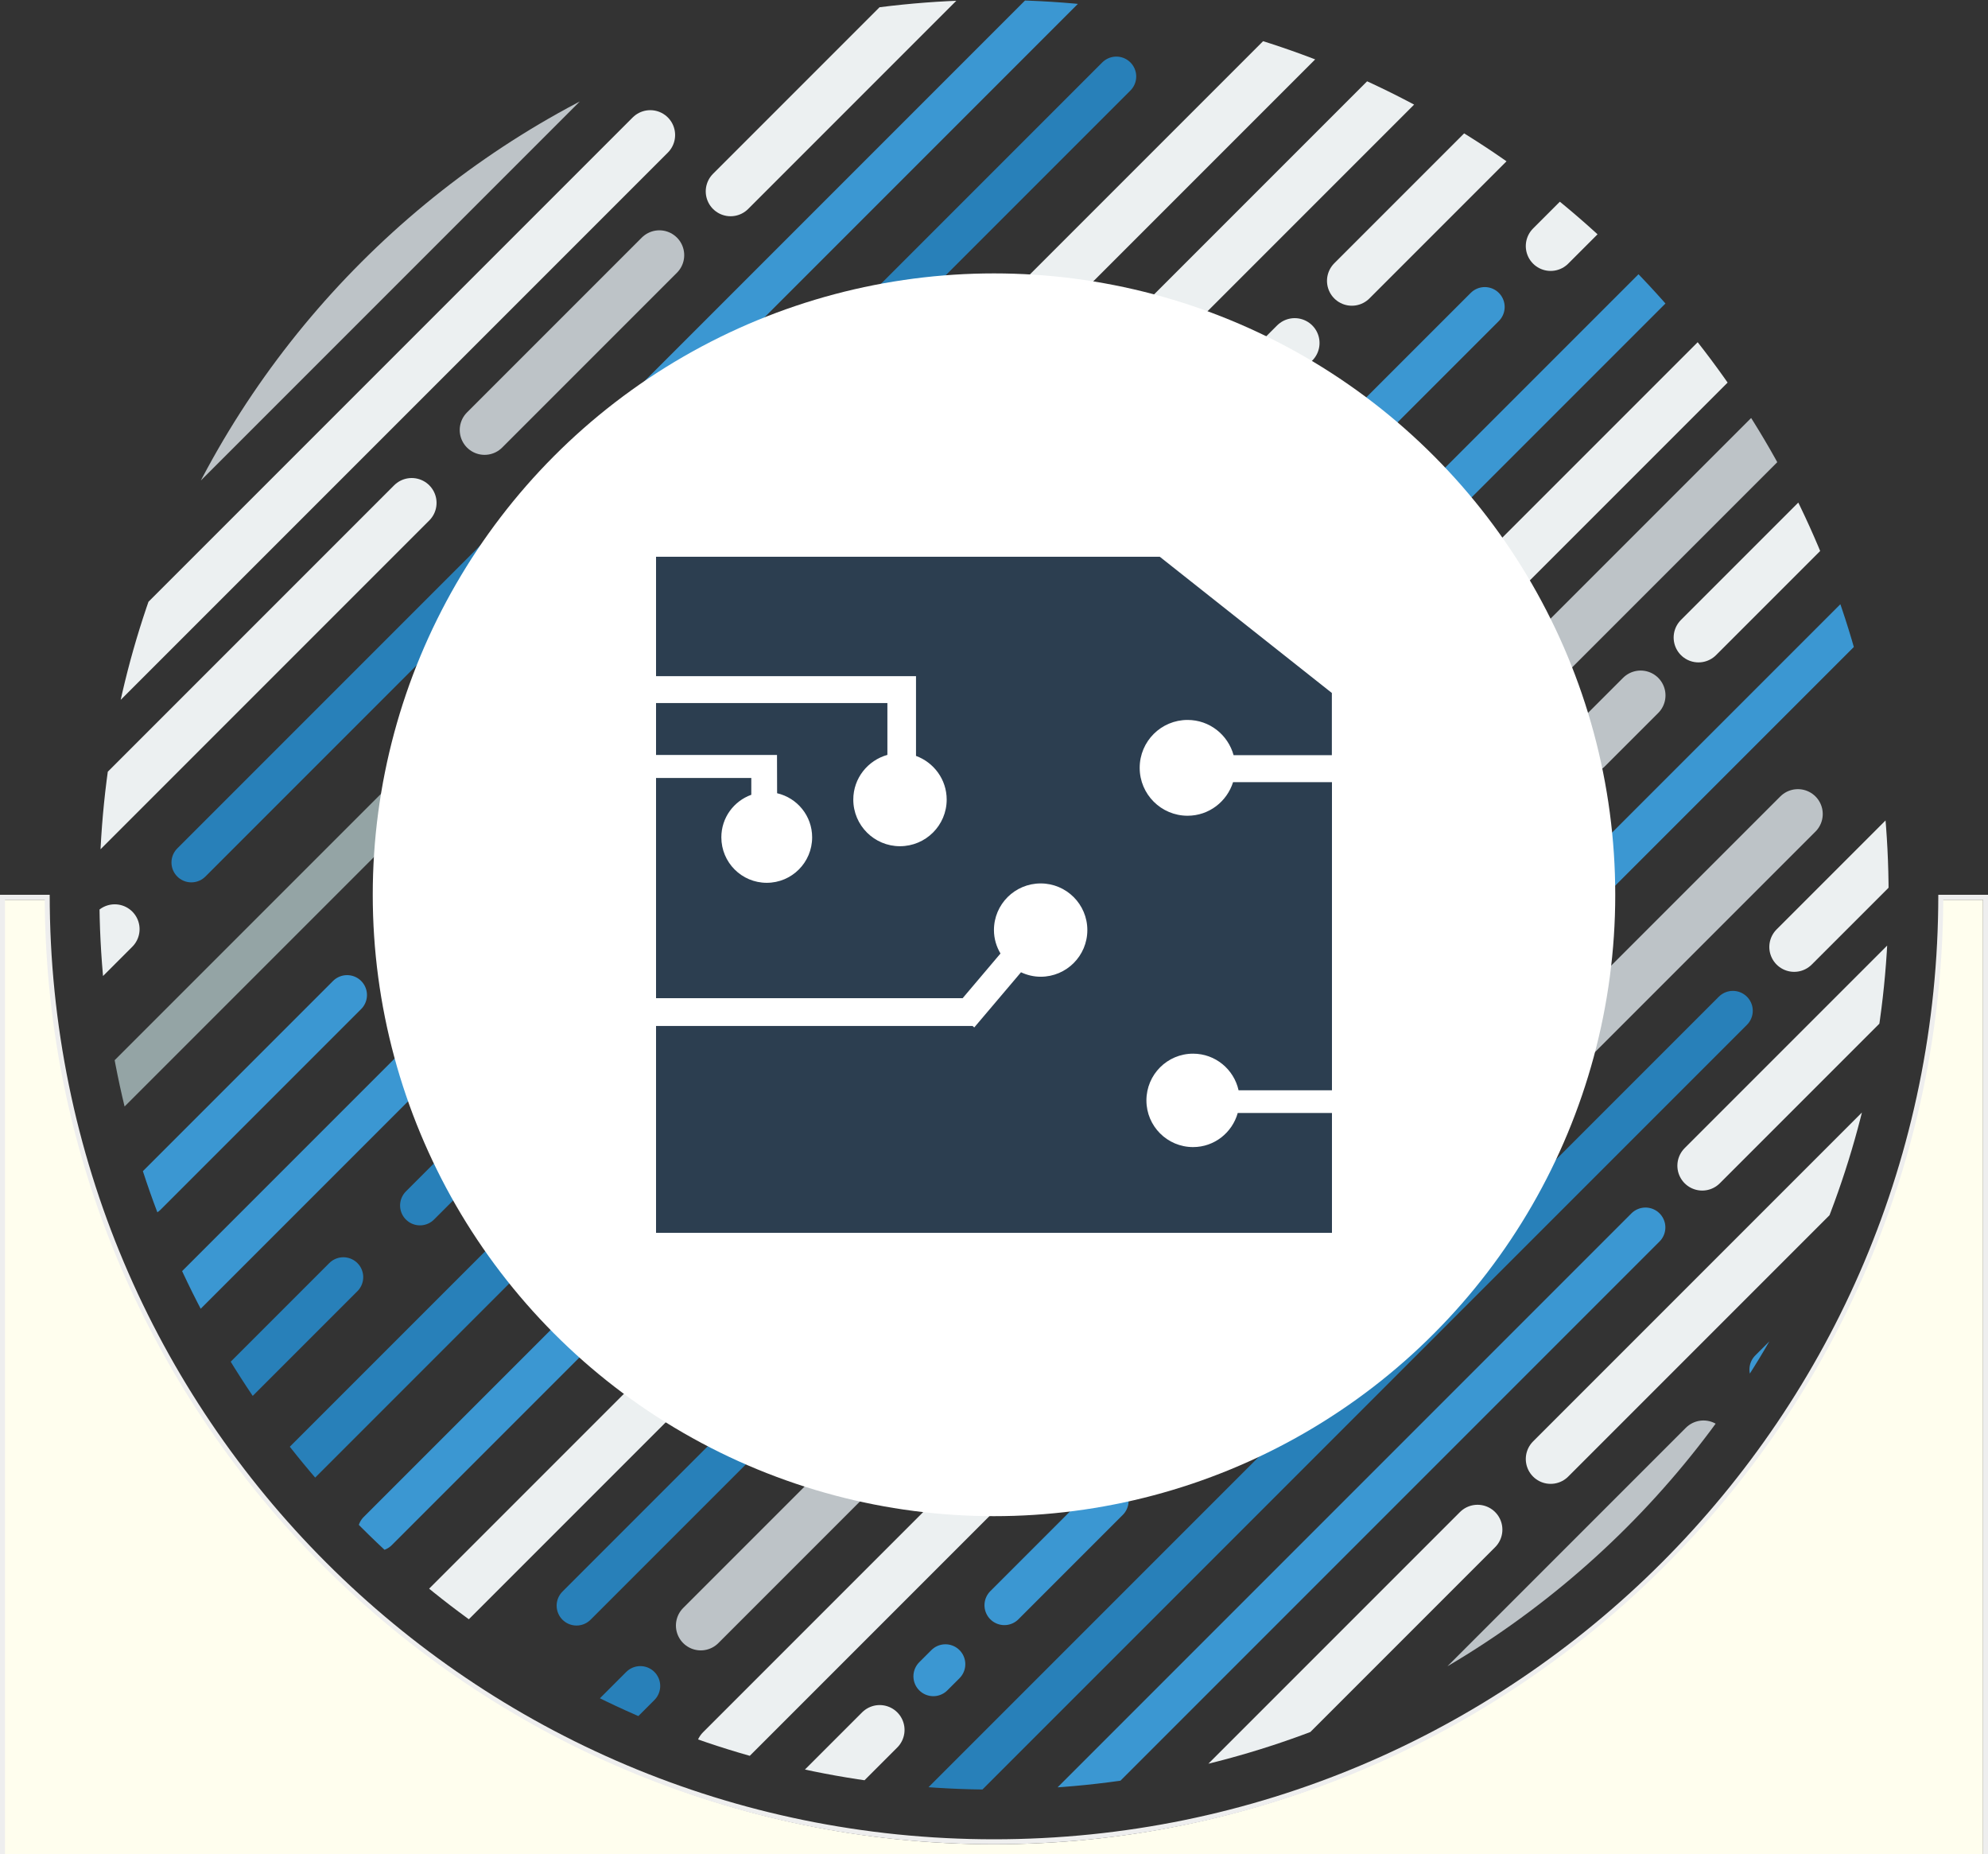 <?xml version="1.0" encoding="utf-8"?>
<!-- Generator: Adobe Illustrator 16.0.0, SVG Export Plug-In . SVG Version: 6.00 Build 0)  -->
<!DOCTYPE svg PUBLIC "-//W3C//DTD SVG 1.1//EN" "http://www.w3.org/Graphics/SVG/1.1/DTD/svg11.dtd">
<svg version="1.1" id="Layer_1" xmlns="http://www.w3.org/2000/svg" xmlns:xlink="http://www.w3.org/1999/xlink" x="0px" y="0px"
	 width="400px" height="373px" viewBox="0 0 400 373" enable-background="new 0 0 400 373" xml:space="preserve">
<rect x="0" y="0" width="400" height="373" fill="#333333" stroke="none"/>
<g>
	<path fill="#FFFEEE" d="M0,375V181h9.5C9.771,285,95.125,371,200,371s190.229-86,190.499-190H399v194H0z"/>
	<path fill="#EEEEEE" d="M399,181v193H1V181h8.002C9.544,285.857,95.017,371,200,371c104.982,0,190.456-85.143,190.997-190H399
		 M400,180h-10c0,104.936-85.066,190-190,190C95.066,370,10,284.936,10,180H0v195h400V180L400,180z"/>
</g>
<g>
	<g>
		<g>
			<defs>
				<path id="SVGID_1_" d="M200,360c-99.411,0-180-80.59-180-180C20,80.589,100.589,0,200,0c99.41,0,180,80.589,180,180
					C380,279.41,299.41,360,200,360z"/>
			</defs>
			<clipPath id="SVGID_2_">
				<use xlink:href="#SVGID_1_"  overflow="visible"/>
			</clipPath>
			<g clip-path="url(#SVGID_2_)">
				
					<line fill="none" stroke="#BDC3C7" stroke-width="10" stroke-linecap="round" stroke-miterlimit="10" x1="26.5" y1="103.5" x2="138.838" y2="-8.838"/>
				
					<line fill="none" stroke="#BDC3C7" stroke-width="10" stroke-linecap="round" stroke-miterlimit="10" x1="97.5" y1="86.5" x2="132.669" y2="51.331"/>
				
					<line fill="none" stroke="#94A4A5" stroke-width="8" stroke-linecap="round" stroke-miterlimit="10" x1="-17.5" y1="259.5" x2="94.838" y2="147.162"/>
				
					<line fill="none" stroke="#3B97D2" stroke-width="8" stroke-linecap="round" stroke-miterlimit="10" x1="29.5" y1="240.5" x2="69.838" y2="200.162"/>
				
					<line fill="none" stroke="#ECF0F1" stroke-width="10" stroke-linecap="round" stroke-miterlimit="10" x1="-29.5" y1="213.5" x2="82.838" y2="101.162"/>
				
					<line fill="none" stroke="#ECF0F1" stroke-width="10" stroke-linecap="round" stroke-miterlimit="10" x1="18.5" y1="139.5" x2="130.838" y2="27.162"/>
				
					<line fill="none" stroke="#2880B9" stroke-width="8" stroke-linecap="round" stroke-miterlimit="10" x1="38.5" y1="173.5" x2="120.838" y2="91.162"/>
				
					<line fill="none" stroke="#3B97D2" stroke-width="8" stroke-linecap="round" stroke-miterlimit="10" x1="10.5" y1="287.5" x2="122.838" y2="175.162"/>
				
					<line fill="none" stroke="#2880B9" stroke-width="8" stroke-linecap="round" stroke-miterlimit="10" x1="84.5" y1="242.5" x2="113.084" y2="213.916"/>
				
					<line fill="none" stroke="#2880B9" stroke-width="8" stroke-linecap="round" stroke-miterlimit="10" x1="40.5" y1="285.5" x2="69.084" y2="256.916"/>
				
					<line fill="none" stroke="#ECF0F1" stroke-width="10" stroke-linecap="round" stroke-miterlimit="10" x1="-5.5" y1="215.5" x2="23.084" y2="186.916"/>
				
					<line fill="none" stroke="#2880B9" stroke-width="8" stroke-linecap="round" stroke-miterlimit="10" x1="51" y1="304" x2="108.084" y2="246.916"/>
				
					<line fill="none" stroke="#3B97D2" stroke-width="8" stroke-linecap="round" stroke-miterlimit="10" x1="76" y1="308" x2="133.084" y2="250.916"/>
				
					<line fill="none" stroke="#ECF0F1" stroke-width="10" stroke-linecap="round" stroke-miterlimit="10" x1="80" y1="333" x2="137.084" y2="275.916"/>
				
					<line fill="none" stroke="#2880B9" stroke-width="8" stroke-linecap="round" stroke-miterlimit="10" x1="116" y1="323" x2="173.084" y2="265.916"/>
				
					<line fill="none" stroke="#BDC3C7" stroke-width="10" stroke-linecap="round" stroke-miterlimit="10" x1="141" y1="327" x2="198.084" y2="269.916"/>
				
					<line fill="none" stroke="#ECF0F1" stroke-width="10" stroke-linecap="round" stroke-miterlimit="10" x1="145" y1="352" x2="202.084" y2="294.916"/>
				
					<line fill="none" stroke="#2880B9" stroke-width="8" stroke-linecap="round" stroke-miterlimit="10" x1="112" y1="356.001" x2="128.838" y2="339.162"/>
				
					<line fill="none" stroke="#3B97D2" stroke-width="8" stroke-linecap="round" stroke-miterlimit="10" x1="202.084" y1="322.916" x2="223.084" y2="301.916"/>
				
					<line fill="none" stroke="#2880B9" stroke-width="8" stroke-linecap="round" stroke-miterlimit="10" x1="187.5" y1="364.5" x2="348.669" y2="203.331"/>
				
					<line fill="none" stroke="#3B97D2" stroke-width="8" stroke-linecap="round" stroke-miterlimit="10" x1="209.5" y1="368.5" x2="331.084" y2="246.916"/>
				
					<line fill="none" stroke="#3B97D2" stroke-width="8" stroke-linecap="round" stroke-miterlimit="10" x1="116" y1="96" x2="249.002" y2="-37"/>
				
					<line fill="none" stroke="#ECF0F1" stroke-width="10" stroke-linecap="round" stroke-miterlimit="10" x1="246.5" y1="358.5" x2="297.292" y2="307.708"/>
				
					<line fill="none" stroke="#ECF0F1" stroke-width="10" stroke-linecap="round" stroke-miterlimit="10" x1="162.5" y1="362.5" x2="177" y2="348"/>
				
					<line fill="none" stroke="#BDC3C7" stroke-width="10" stroke-linecap="round" stroke-miterlimit="10" x1="311.584" y1="213.916" x2="361.75" y2="163.75"/>
				
					<line fill="none" stroke="#2880B9" stroke-width="8" stroke-linecap="round" stroke-miterlimit="10" x1="168.542" y1="71.458" x2="224.615" y2="15.385"/>
				
					<line fill="none" stroke="#3B97D2" stroke-width="8" stroke-linecap="round" stroke-miterlimit="10" x1="187.787" y1="337.212" x2="190.227" y2="334.773"/>
				
					<line fill="none" stroke="#BDC3C7" stroke-width="10" stroke-linecap="round" stroke-miterlimit="10" x1="166.5" y1="208.5" x2="181" y2="194"/>
				
					<line fill="none" stroke="#ECF0F1" stroke-width="10" stroke-linecap="round" stroke-miterlimit="10" x1="342.5" y1="234.5" x2="412" y2="165"/>
				
					<line fill="none" stroke="#ECF0F1" stroke-width="10" stroke-linecap="round" stroke-miterlimit="10" x1="147" y1="38.5" x2="216.5" y2="-31"/>
				
					<line fill="none" stroke="#ECF0F1" stroke-width="10" stroke-linecap="round" stroke-miterlimit="10" x1="198" y1="71.5" x2="267.5" y2="2"/>
				
					<line fill="none" stroke="#3B97D2" stroke-width="8" stroke-linecap="round" stroke-miterlimit="10" x1="307" y1="190.5" x2="376.5" y2="121"/>
				
					<line fill="none" stroke="#ECF0F1" stroke-width="10" stroke-linecap="round" stroke-miterlimit="10" x1="341.75" y1="128.25" x2="401" y2="69"/>
				
					<line fill="none" stroke="#BDC3C7" stroke-width="10" stroke-linecap="round" stroke-miterlimit="10" x1="319.338" y1="150.66" x2="330.11" y2="139.891"/>
				
					<line fill="none" stroke="#ECF0F1" stroke-width="10" stroke-linecap="round" stroke-miterlimit="10" x1="212" y1="86.5" x2="281.5" y2="17"/>
				
					<line fill="none" stroke="#ECF0F1" stroke-width="10" stroke-linecap="round" stroke-miterlimit="10" x1="272" y1="56.5" x2="341.5" y2="-13"/>
				
					<line fill="none" stroke="#3B97D2" stroke-width="8" stroke-linecap="round" stroke-miterlimit="10" x1="248.584" y1="111.916" x2="298.75" y2="61.75"/>
				
					<line fill="none" stroke="#ECF0F1" stroke-width="10" stroke-linecap="round" stroke-miterlimit="10" x1="312" y1="293.5" x2="381.5" y2="224"/>
				
					<line fill="none" stroke="#BDC3C7" stroke-width="10" stroke-linecap="round" stroke-miterlimit="10" x1="292.584" y1="340.916" x2="342.75" y2="290.75"/>
				
					<line fill="none" stroke="#ECF0F1" stroke-width="10" stroke-linecap="round" stroke-miterlimit="10" x1="361" y1="190.5" x2="406.5" y2="145"/>
				
					<line fill="none" stroke="#3B97D2" stroke-width="8" stroke-linecap="round" stroke-miterlimit="10" x1="290" y1="100.5" x2="359.5" y2="31"/>
				
					<line fill="none" stroke="#3B97D2" stroke-width="8" stroke-linecap="round" stroke-miterlimit="10" x1="356" y1="275.5" x2="425.5" y2="206"/>
				
					<line fill="none" stroke="#ECF0F1" stroke-width="10" stroke-linecap="round" stroke-miterlimit="10" x1="290" y1="127.5" x2="359.5" y2="58"/>
				
					<line fill="none" stroke="#BDC3C7" stroke-width="10" stroke-linecap="round" stroke-miterlimit="10" x1="305.584" y1="137.916" x2="355.75" y2="87.75"/>
				
					<line fill="none" stroke="#ECF0F1" stroke-width="10" stroke-linecap="round" stroke-miterlimit="10" x1="312" y1="49.5" x2="381.5" y2="-20"/>
				
					<line fill="none" stroke="#ECF0F1" stroke-width="10" stroke-linecap="round" stroke-miterlimit="10" x1="191" y1="138.5" x2="260.5" y2="69"/>
			</g>
			<g clip-path="url(#SVGID_2_)">
				<circle fill="#FFFFFF" cx="200" cy="180" r="125"/>
			</g>
		</g>
	</g>
	<g>
		<path fill="#2C3E50" d="M238.948,144.827c4.441,0,8.134,3.003,9.26,7.092h19.771v-12.515L233.358,112H132v24.025h52.307v16.038
			c3.587,1.314,6.173,4.735,6.173,8.781c0,5.192-4.213,9.385-9.406,9.385c-5.171,0-9.385-4.192-9.385-9.385
			c0-4.297,2.92-7.884,6.861-8.989v-10.429H132v10.449h24.339l0.021,7.695c4.046,0.939,7.049,4.547,7.049,8.869
			c0,5.063-4.088,9.151-9.135,9.151s-9.134-4.088-9.134-9.151c0-3.946,2.502-7.283,6.027-8.556v-3.378H132v44.296h61.691
			l7.612-8.988c-0.814-1.376-1.314-2.982-1.314-4.713c0-5.192,4.213-9.385,9.406-9.385c5.172,0,9.385,4.192,9.385,9.385
			s-4.213,9.385-9.385,9.385c-1.418,0-2.753-0.334-3.963-0.897l-9.405,11.096l-0.334-0.292H132V248h136v-24.109h-18.958
			c-1.105,3.941-4.692,6.861-8.988,6.861c-5.193,0-9.386-4.212-9.386-9.385c0-5.193,4.192-9.406,9.386-9.406
			c4.483,0,8.216,3.15,9.155,7.362H268V157.34h-19.897c-1.229,3.9-4.837,6.758-9.154,6.758c-5.318,0-9.636-4.317-9.636-9.636
			C229.313,149.123,233.63,144.827,238.948,144.827L238.948,144.827z M238.948,144.827"/>
	</g>
</g>
</svg>
